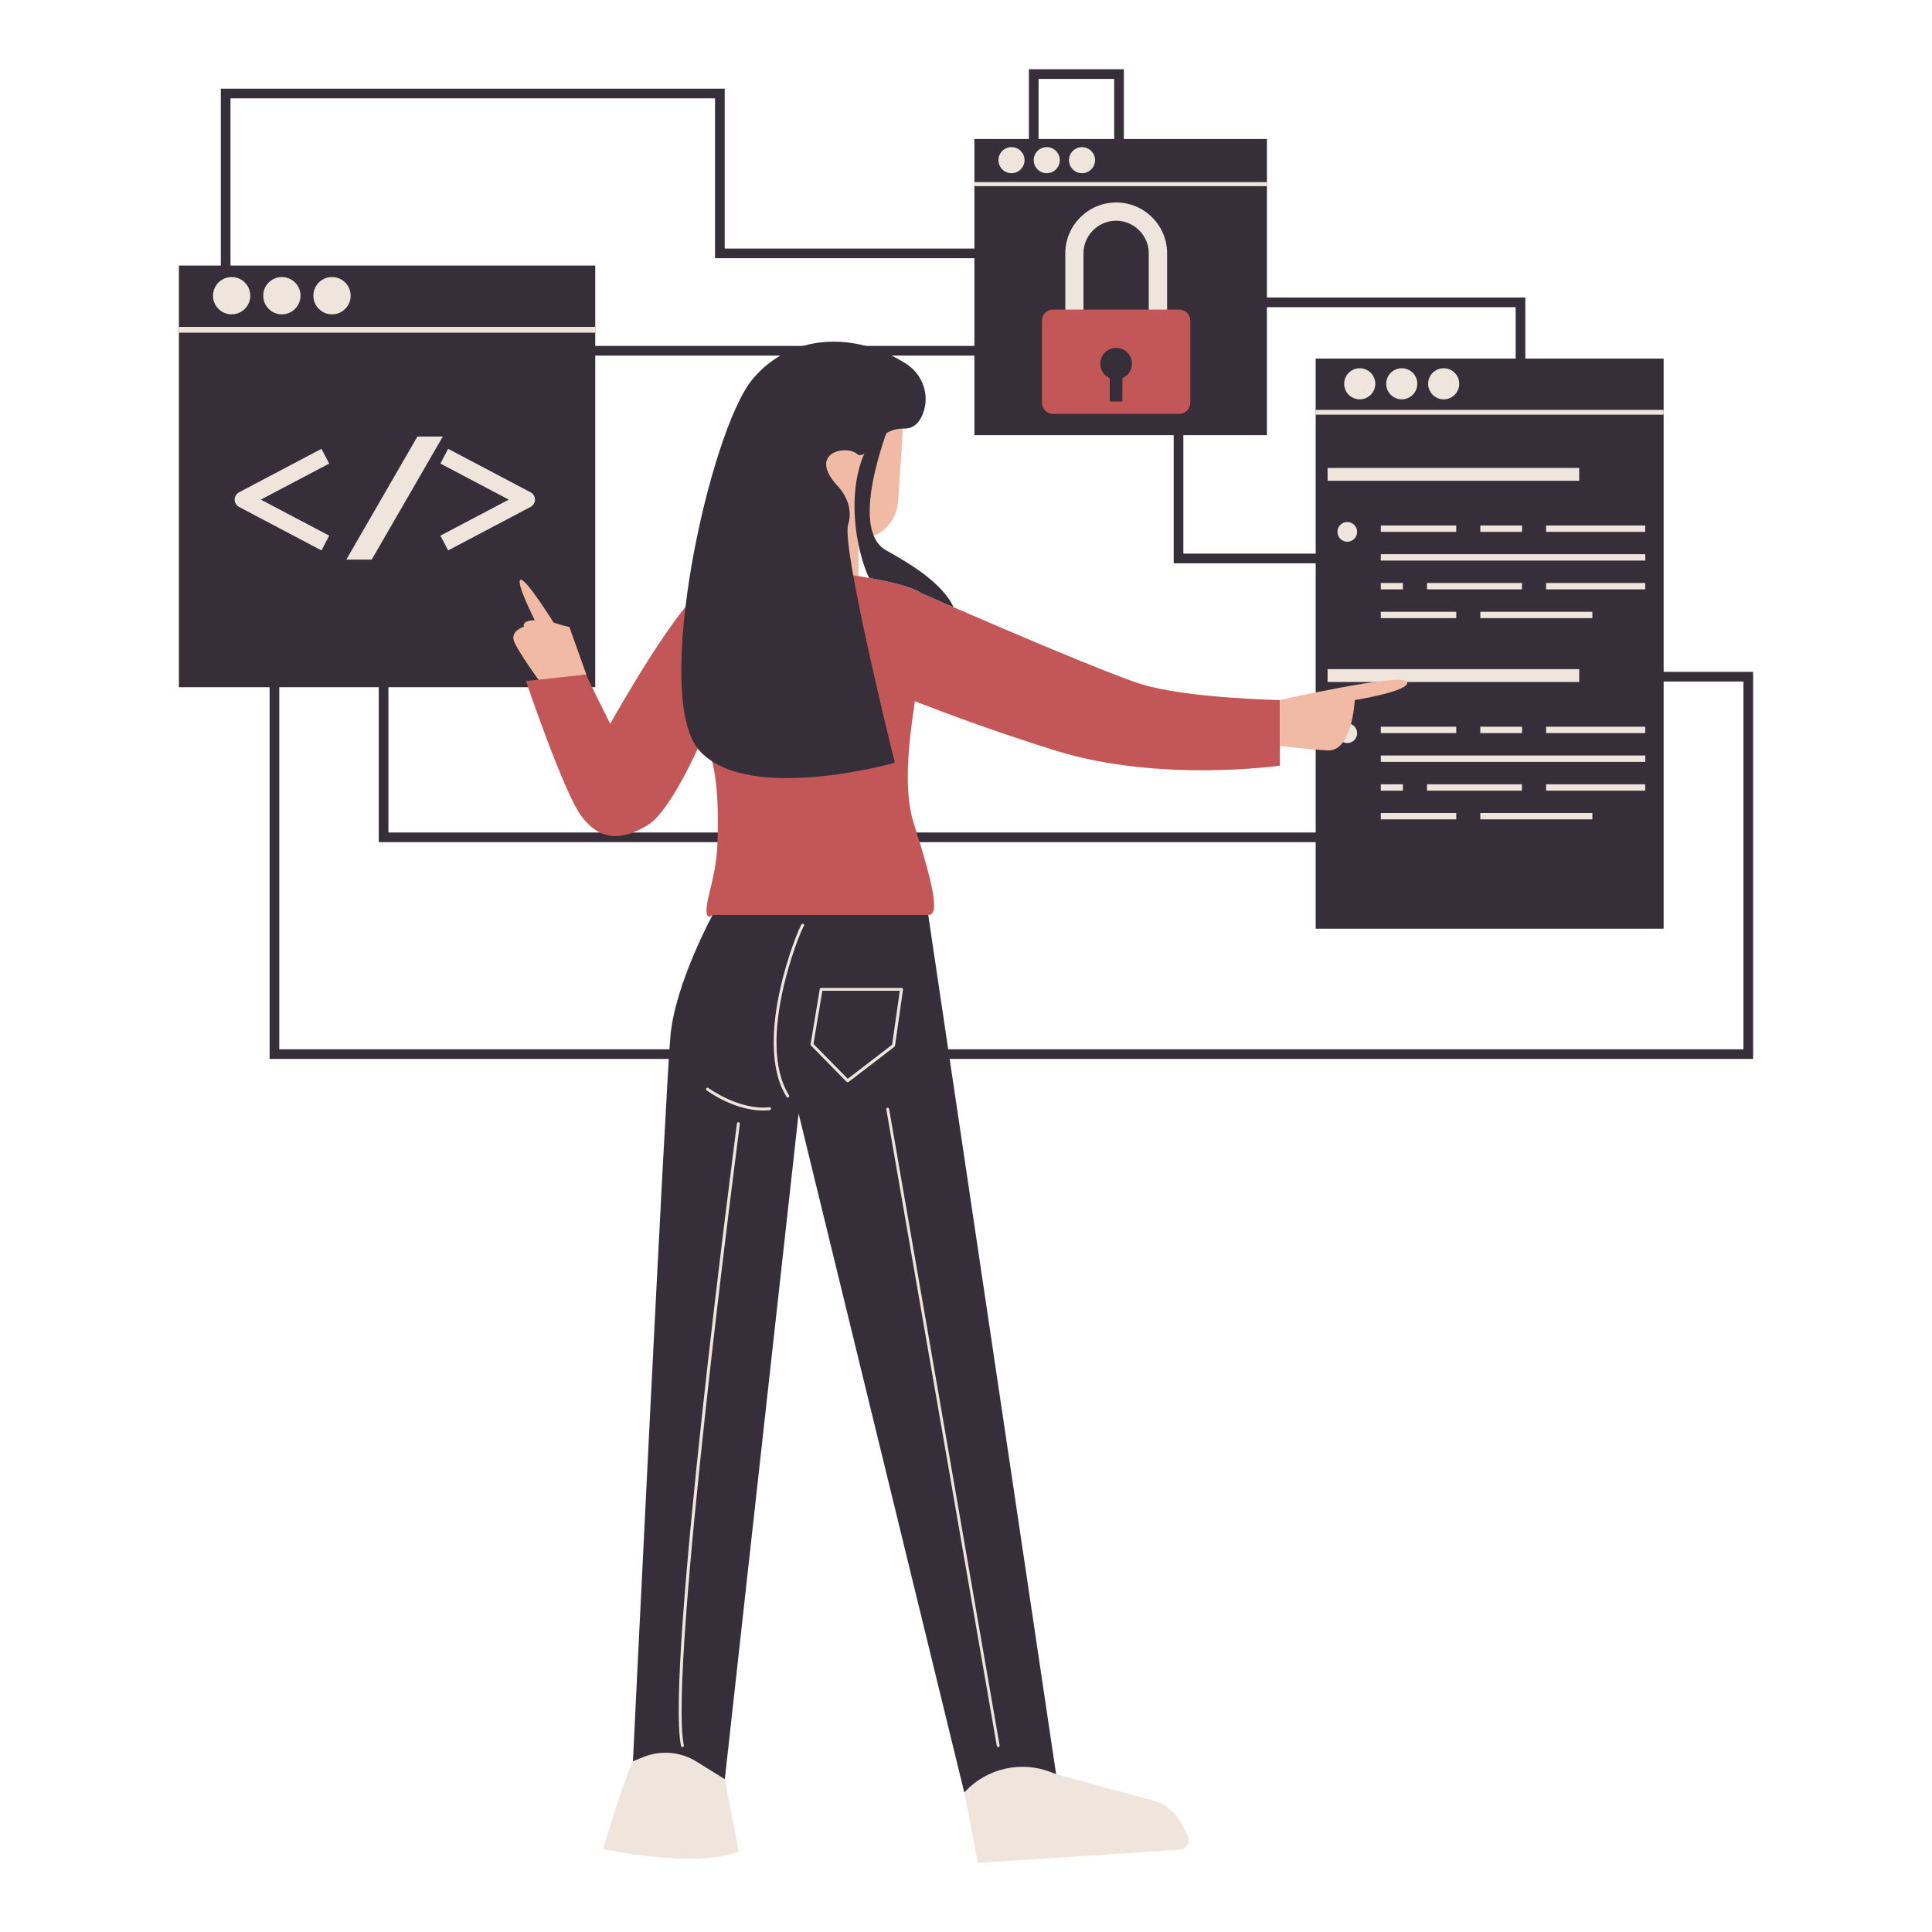 <?xml version="1.0" encoding="utf-8"?>
<!-- Generator: Adobe Illustrator 23.0.5, SVG Export Plug-In . SVG Version: 6.00 Build 0)  -->
<svg version="1.1" xmlns="http://www.w3.org/2000/svg" xmlns:xlink="http://www.w3.org/1999/xlink" x="0px" y="0px"
	 viewBox="0 0 2000 2000" style="enable-background:new 0 0 2000 2000;" xml:space="preserve">
<style type="text/css">
	.st0{fill:#F1BAA4;}
	.st1{fill:#C35656;}
	.st2{fill:#362E38;}
	.st3{fill:#EFE5DC;}
</style>
<g id="Layer_1">
</g>
<g id="Layer_2">
</g>
<g id="Layer_3">
</g>
<g id="Layer_4">
</g>
<g id="Layer_5">
	<g>
		<polygon class="st2" points="1814.8,1096.2 279.1,1096.2 279.1,591.6 289.1,591.6 289.1,1086.2 1804.8,1086.2 1804.8,705.5 
			1555.3,705.5 1555.3,583.1 1215,583.1 1215,267.3 740.2,267.3 740.2,101.8 238.6,101.8 238.6,431.3 228.6,431.3 228.6,91.8 
			750.2,91.8 750.2,257.3 1225,257.3 1225,573.1 1565.3,573.1 1565.3,695.5 1814.8,695.5 		"/>
		<polygon class="st2" points="1579,871.8 392.1,871.8 392.1,684.3 402.1,684.3 402.1,861.8 1569,861.8 1569,318 1153.4,318 
			1153.4,81.7 1075.1,81.7 1075.1,368.1 476.2,368.1 476.2,358.1 1065.1,358.1 1065.1,71.7 1163.4,71.7 1163.4,308 1579,308 		"/>
		<rect x="1362" y="371.2" class="st2" width="360.2" height="590.2"/>
		<rect x="1362" y="424.3" class="st3" width="360.2" height="5"/>
		<circle class="st3" cx="1407.6" cy="397.3" r="16.1"/>
		<circle class="st3" cx="1451.1" cy="397.3" r="16.1"/>
		<circle class="st3" cx="1494.5" cy="397.3" r="16.1"/>
		<rect x="185.2" y="274.9" class="st2" width="431" height="436.5"/>
		<rect x="185.2" y="338.4" class="st3" width="431" height="6"/>
		<circle class="st3" cx="239.8" cy="306.1" r="19.3"/>
		<circle class="st3" cx="291.8" cy="306.1" r="19.3"/>
		<circle class="st3" cx="343.7" cy="306.1" r="19.3"/>
		<g>
			<path class="st3" d="M463.9,569.8l-8-15.3l70.8-37.3l-70.8-37.3l8-15.3l85.3,45c2.8,1.5,4.6,4.4,4.6,7.6c0,3.2-1.8,6.1-4.6,7.6
				L463.9,569.8z"/>
			<path class="st3" d="M332.8,569.8l8-15.3L270,517.2l70.8-37.3l-8-15.3l-85.3,45c-2.8,1.5-4.6,4.4-4.6,7.6c0,3.2,1.8,6.1,4.6,7.6
				L332.8,569.8z"/>
			<polygon class="st3" points="384.8,579.3 358.5,579.3 432.1,451.9 458.4,451.9 			"/>
		</g>
		<path class="st0" d="M589.3,648.8c-1.4,0.5-16.2-4.3-16.2-4.3s-29.1-46.7-34.3-44.3c-5.2,2.4,14.8,41.9,14.8,41.9
			s-12.9-0.4-11.4,6.7c0,0-14.3,4.3-10,15.2c4.3,11,26.2,41,26.2,41l48.6-6.7L589.3,648.8z"/>
		<path class="st1" d="M606.9,698.3c0,1.9,24.8,51,24.8,51s74.2-133.1,100.9-141.7l31.6-5.1l-35.8,158.7c0,0-32.2,77.1-57.7,92.8
			c-28,17.3-50.5,15.8-69.1-9.5C583.1,819.3,544.5,705,544.5,705L606.9,698.3z"/>
		<path class="st0" d="M935.2,425.8c0.8,2.9-3.7,67.5-5.5,93.1c-0.9,12.7-7.3,24.5-17.7,31.7c-5.9,4.1-13.6,7.1-23.3,7.1v63.9
			l-68-9.7V401.5C820.6,401.5,913.6,344.6,935.2,425.8z"/>
		<path class="st1" d="M960.9,947.2c-10.5,0-143.1,16.4-144.2,21c-1.1,4.5-79-21-79-21s-11.6,10.6-3.4-22.5
			c8.2-33,8.8-44.4,8.8-76.4c0-50.9-8.8-69-8.8-69s-37.9-133.7-18.8-157.3c19.1-23.6,60.1-38.2,86.8-36c16.2,1.4,60.3,5.6,97.4,12.3
			c24.1,4.3,45.2,9.6,54,15.8c5.7,4,6.5,16.5,4.9,34.2c-1.9,20.6-7.1,48.3-11.5,77.6c-6.8,44.6-11.9,93-1.2,126.4
			C969.6,926.5,971.4,947.2,960.9,947.2z"/>
		<path class="st2" d="M737.7,947.2h223.2l132.4,889.6l-95.1,18.7l-171.5-702.8l-76.4,689.3l-95.1-18.7c0,0,33.8-697.4,38.9-751.7
			C699.4,1017.2,737.7,947.2,737.7,947.2z"/>
		<path class="st3" d="M815.6,1136.2c-0.5,0-1-0.2-1.3-0.7c-18.9-30.2-14.3-76.1-7.2-109.2c7.9-36.7,20.6-66.7,22.7-69.5
			c0.5-0.7,1.4-0.8,2.1-0.3c0.7,0.5,0.8,1.4,0.3,2.1c-3.7,4.9-50.5,119-15.4,175.3c0.4,0.7,0.2,1.6-0.5,2.1
			C816.1,1136.1,815.9,1136.2,815.6,1136.2z"/>
		<path class="st3" d="M789.8,1149.6c-29.7,0-57-19.9-58.3-20.9c-0.7-0.5-0.8-1.4-0.3-2.1s1.4-0.8,2.1-0.3
			c0.3,0.2,32,23.4,63.1,19.9c0.8-0.1,1.6,0.5,1.7,1.3c0.1,0.8-0.5,1.6-1.3,1.7C794.4,1149.5,792.1,1149.6,789.8,1149.6z"/>
		<path class="st3" d="M877.5,1120.3c-0.4,0-0.8-0.2-1.1-0.4l-36.9-37.6c-0.3-0.3-0.5-0.8-0.4-1.3l9.5-57c0.1-0.7,0.7-1.3,1.5-1.3
			h83.2c0.4,0,0.8,0.2,1.1,0.5c0.3,0.3,0.4,0.8,0.4,1.2l-8.3,58.2c-0.1,0.4-0.3,0.7-0.6,1l-47.4,36.4
			C878.1,1120.2,877.8,1120.3,877.5,1120.3z M842.1,1080.7l35.5,36.1l45.9-35.3l8-55.9h-80.2L842.1,1080.7z"/>
		<path class="st3" d="M706.5,1808.6c-0.7,0-1.3-0.5-1.5-1.2c-16.2-77.8,54.9-621.3,57.9-644.4c0.1-0.8,0.9-1.4,1.7-1.3
			c0.8,0.1,1.4,0.9,1.3,1.7c-0.7,5.7-74.1,566.1-58,643.4c0.2,0.8-0.4,1.6-1.2,1.8C706.7,1808.6,706.6,1808.6,706.5,1808.6z"/>
		<path class="st3" d="M1033.4,1808.6c-0.7,0-1.3-0.5-1.5-1.2l-114.4-659c-0.1-0.8,0.4-1.6,1.2-1.7c0.8-0.1,1.6,0.4,1.7,1.2
			l114.4,659c0.1,0.8-0.4,1.6-1.2,1.7C1033.5,1808.6,1033.5,1808.6,1033.4,1808.6z"/>
		<path class="st3" d="M655.4,1823.2c-4.1,2.5-31.3,90.9-31.3,90.9s94.8,20.6,140.5,2.7l-14.1-74.9l-29.7-18.4
			c-16.6-10.3-37.1-11.9-55.1-4.5L655.4,1823.2z"/>
		<path class="st3" d="M998.3,1855.4l1.1-1.1c22.9-24.1,58.3-31.9,89.2-19.5l4.8,1.9l99.7,27c12.9,3.5,23.7,12.2,29.9,24.1l6.2,12
			c3.4,6.6-1.1,14.6-8.5,15.1l-208.5,13.5L998.3,1855.4z"/>
		<path class="st1" d="M1324.9,724.7v67.9c0,0-124.4,17.8-231.6-15.4c-57.7-17.9-110.1-37.2-146.2-51.3
			c-30.9-12.1-49.9-20.2-49.9-20.2l42.2-68.4l14.3-23.2c0,0,13.2,5.8,33.4,14.5c54.4,23.6,159.6,68.6,193.6,79.4
			C1227.4,722.8,1324.9,724.7,1324.9,724.7z"/>
		<path class="st2" d="M937.9,376.5c17.2,10.9,24.9,32.5,17.6,51.5c-3.4,9-9.5,16.1-20.2,15.7c-28.5-0.9-37.7,35.2-48.4,26
			c-10.7-9.3-50.6-1.4-20.9,32.2c0,0,19.3,17.8,12,41c-7.3,23.2,48.3,246.7,48.3,246.7s-152.1,43-202.1-12.4
			c-50.1-55.3,10.2-330.7,54.7-384.5C818.1,345.4,884.3,342.5,937.9,376.5z"/>
		<path class="st2" d="M987.2,628.6c-20.2-8.7-33.4-14.5-33.4-14.5c-8.8-6.2-30-11.5-54-15.8c-0.9-1.7-1.7-3.5-2.5-5.3
			c-17.2-43.2-23.6-123.7,24.7-157.9c1.6-1.1-46.4,111.5-4.5,134.7C946.7,585.9,976.1,605.1,987.2,628.6z"/>
		<rect x="1008.7" y="143.9" class="st2" width="302.8" height="306.6"/>
		<rect x="1008.7" y="188.5" class="st3" width="302.8" height="4.2"/>
		<circle class="st3" cx="1047.1" cy="165.8" r="13.5"/>
		<circle class="st3" cx="1083.6" cy="165.8" r="13.5"/>
		<circle class="st3" cx="1120.1" cy="165.8" r="13.5"/>
		<path class="st3" d="M1208.1,363.1h-105.3V262.3c0-29,23.6-52.7,52.7-52.7c29,0,52.7,23.6,52.7,52.7V363.1z M1121.6,344.2h67.6
			v-81.9c0-18.6-15.2-33.8-33.8-33.8c-18.6,0-33.8,15.2-33.8,33.8V344.2z"/>
		<path class="st1" d="M1220.8,428.4H1090c-6.3,0-11.4-5.1-11.4-11.4v-85.1c0-6.3,5.1-11.4,11.4-11.4h130.8
			c6.3,0,11.4,5.1,11.4,11.4V417C1232.2,423.3,1227.1,428.4,1220.8,428.4z"/>
		<path class="st2" d="M1171.8,376.5c0-9-7.3-16.4-16.4-16.4s-16.4,7.3-16.4,16.4c0,6.7,4,12.5,9.8,15v24.1h13.1v-24.1
			C1167.8,388.9,1171.8,383.2,1171.8,376.5z"/>
		<rect x="1374.3" y="484.4" class="st3" width="260.5" height="13.3"/>
		<rect x="1429.4" y="544" class="st3" width="78.1" height="6.6"/>
		<rect x="1532.4" y="544" class="st3" width="43.2" height="6.6"/>
		<rect x="1600.5" y="544" class="st3" width="102.6" height="6.6"/>
		<rect x="1429.4" y="573.7" class="st3" width="273.8" height="6.6"/>
		<rect x="1429.4" y="603.5" class="st3" width="22.9" height="6.6"/>
		<rect x="1477.2" y="603.5" class="st3" width="98.3" height="6.6"/>
		<rect x="1600.5" y="603.5" class="st3" width="102.6" height="6.6"/>
		<rect x="1429.4" y="633.3" class="st3" width="78.1" height="6.6"/>
		<rect x="1532.4" y="633.3" class="st3" width="116" height="6.6"/>
		<circle class="st3" cx="1394.7" cy="550.6" r="10.2"/>
		<rect x="1374.3" y="692.7" class="st3" width="260.5" height="13.3"/>
		<rect x="1429.4" y="752.3" class="st3" width="78.1" height="6.6"/>
		<rect x="1532.4" y="752.3" class="st3" width="43.2" height="6.6"/>
		<rect x="1600.5" y="752.3" class="st3" width="102.6" height="6.6"/>
		<rect x="1429.4" y="782.1" class="st3" width="273.8" height="6.6"/>
		<rect x="1429.4" y="811.9" class="st3" width="22.9" height="6.6"/>
		<rect x="1477.2" y="811.9" class="st3" width="98.3" height="6.6"/>
		<rect x="1600.5" y="811.9" class="st3" width="102.6" height="6.6"/>
		<rect x="1429.4" y="841.6" class="st3" width="78.1" height="6.6"/>
		<rect x="1532.4" y="841.6" class="st3" width="116" height="6.6"/>
		<circle class="st3" cx="1394.7" cy="759" r="10.2"/>
		<path class="st0" d="M1324.9,724.7c0,0,126.1-28.5,131.5-19c5.4,9.5-53.9,19-53.9,19s-2.7,53.4-27.9,52.1
			c-25.2-1.4-49.7-4.7-49.7-4.7L1324.9,724.7z"/>
	</g>
</g>
<g id="Layer_6">
</g>
<g id="Layer_7">
</g>
<g id="Layer_8">
</g>
<g id="Layer_9">
</g>
<g id="Layer_10">
</g>
</svg>
